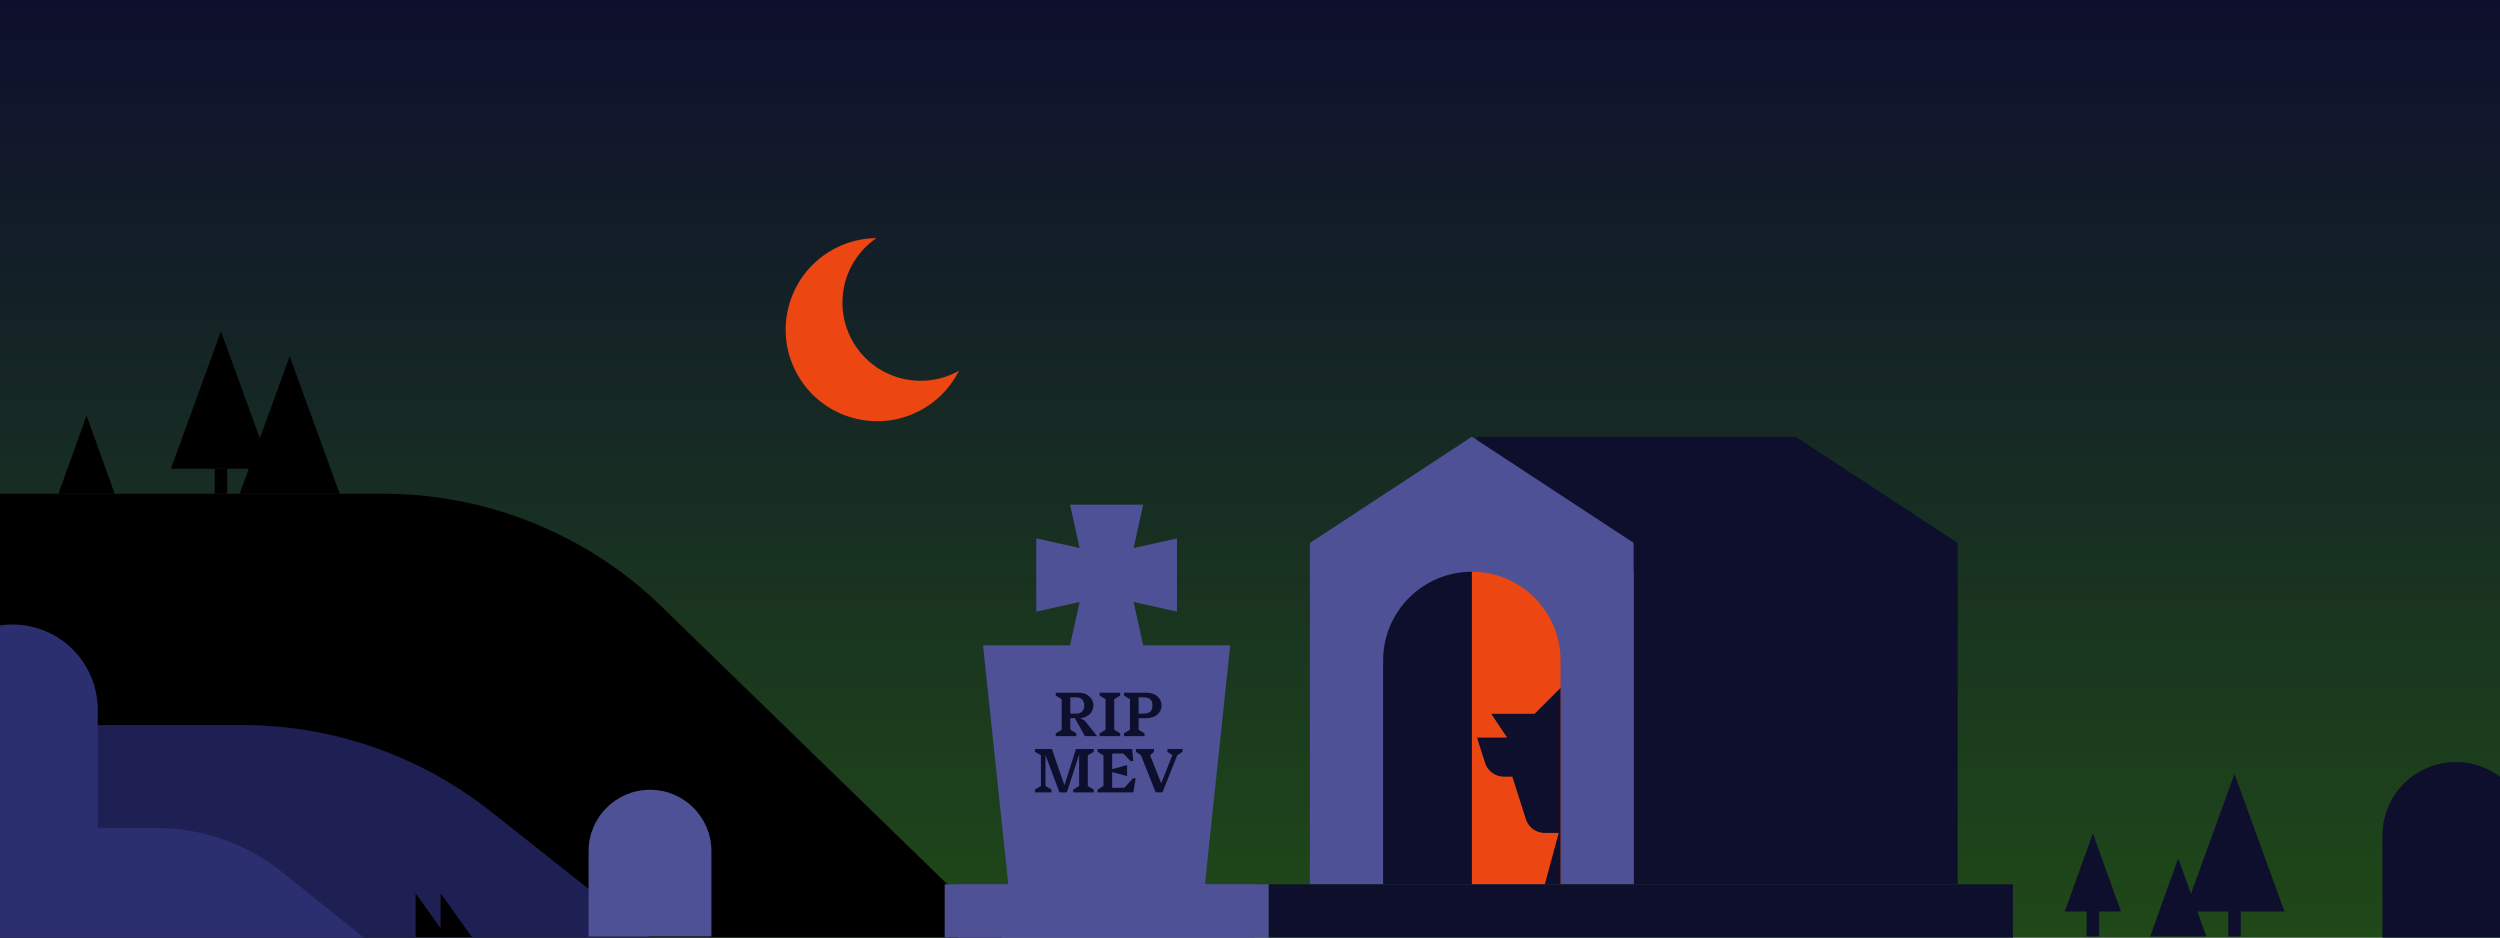 <svg xmlns="http://www.w3.org/2000/svg" width="800" height="300" fill="none" viewBox="0 0 800 300"><g clip-path="url(#a)"><path fill="#0e0f2d" d="M0 0h800v300H0z"/><path fill="url(#b)" d="M0 300h300v800H0z" opacity=".6" transform="rotate(-90 0 300)"/><path fill="#000" d="M-60.297 158H122.61a128.02 128.02 0 0 1 86.992 34.079L320.703 300h-381z"/><path fill="#000" d="m27.703 133 9 25h-18z"/><path fill="#1e2054" d="M-387 232H77.475c28.899 0 56.952 9.763 79.624 27.709L208 300h-595z"/><path fill="#2c2f6f" d="M-252.543 265h302.7a64.2 64.2 0 0 1 40.138 14.098l26.126 20.937h-368.964z"/><path fill="#000" d="m70.703 106-16 44h32z"/><path fill="#000" d="m92.703 114-16 44h32zm-20 36h-4v8h4zM141 299.859v-14l10 14z"/><path fill="#000" d="M133 299.859v-14l10 14zM143 207l9 25h-18z"/><path fill="#0e0f2d" d="m697.04 274.677 9 25h-18z"/><path fill="#0e0f2d" d="m715.04 247.677 16 44h-32zm-2 44h4v8h-4zm-43.322-25 9 25h-18zm-2 25h4v8h-4zm94.658-24.325c0-12.982 10.524-23.507 23.507-23.507 12.982 0 23.506 10.525 23.506 23.507V300h-47.013z"/><path fill="#4e5195" d="M188.345 272.378c0-10.855 8.8-19.655 19.655-19.655s19.655 8.8 19.655 19.655v27.299h-39.31z"/><path fill="#2c2f6f" d="M-23.267 227.121c0-15.063 12.21-27.273 27.273-27.273s27.273 12.21 27.273 27.273V265h-54.546z"/><path fill="#ec4612" d="M266.057 80.135a29.15 29.15 0 0 1 14.396-3.926c-10.682 7.31-14.091 21.734-7.511 33.131 6.862 11.886 22.007 16.006 33.936 9.282a29.16 29.16 0 0 1-11.537 12.236c-14.006 8.086-31.916 3.287-40.003-10.72-8.086-14.006-3.288-31.916 10.719-40.003"/><path fill="#0e0f2d" d="M472.652 139.749h101.984v43.213H472.652z"/><path fill="#0e0f2d" d="M626.458 182.638v100.358H522.814V182.638z"/><path fill="#4e5195" d="m419.169 173.749 51.823-34 51.822 34v109.247H419.169z"/><path fill="#0e0f2d" d="M626.458 182.962H522.813v-9.213l51.823-34 51.822 34z"/><path fill="#ec4612" d="M499.376 282.996h-28.389V182.962c15.679 0 28.389 12.71 28.389 28.388z"/><path fill="#0e0f2d" d="M442.599 282.996h28.388V182.962c-15.678 0-28.388 12.71-28.388 28.388z"/><path fill="#0e0f2d" fill-rule="evenodd" d="M499.375 282.996h-5.035l4.456-16.467h-4.456a6.37 6.37 0 0 1-6.075-4.432l-4.317-13.571h-2.655q-.26 0-.517-.02a6.37 6.37 0 0 1-5.558-4.412l-2.566-8.063 9.622-.001-5.074-7.624h13.89l8.285-8.285z" clip-rule="evenodd"/><path fill="#0e0f2d" d="M405.941 282.996h116.873v17.681H405.941zm116.873 0h121.325v17.681H522.814z"/><path fill="#4e5195" d="M302.297 300.677h103.644v-17.681H302.297z"/><path fill="#4e5195" d="m362.752 175.366 13.882-3.082v23.434l-13.882-3.083 3.083 13.881h27.836l-8.095 76.48h15.913V301h-94.74v-18.004h15.913l-8.095-76.48h27.835l3.082-13.881-13.881 3.083v-23.434l13.881 3.082-3.082-13.881h23.433z"/><path fill="#0e0f2d" d="m347.177 230.68 3.895 4.879h-3.914l-3.181-5.746h-1.466v3.702l1.909 1.157v.887h-6.594v-.887l1.908-1.157v-9.776l-1.908-1.176v-.887h7.577c2.199 0 4.493 1.542 4.493 4.087 0 2.43-2.102 3.915-4.203 4.05zm-4.666-7.539v5.206h1.928c1.871 0 2.526-1.292 2.526-2.584 0-1.291-.655-2.622-2.526-2.622zm15.956-.578c-.636.385-1.272.771-1.909 1.176v9.795l1.909 1.138v.887h-6.594v-.887l1.909-1.157v-9.795l-1.909-1.157v-.887h6.594zm13.233 3.181c0 2.333-1.928 4.049-4.724 4.069h-2.622v3.721l1.909 1.138v.887h-6.595v-.887l1.909-1.157V223.7l-1.909-1.137v-.887h7.289c2.815.019 4.743 1.735 4.743 4.068m-5.669 2.603c2.333 0 2.758-1.369 2.758-2.603s-.425-2.603-2.758-2.603h-1.677v5.206zm-16.024 12.216-1.909 1.137v9.834l1.909 1.138v.887h-6.594v-.887l1.909-1.138V241.43l-3.915 12.129h-2.391l-4.454-11.917v9.853l1.909 1.177v.887h-5.283v-.887l1.909-1.177v-9.814l-1.909-1.118v-.887h5.418l4.011 11.627 3.702-11.627h5.688zm12.535 8.484h.887l-.771 4.512h-11.454v-.887l1.89-1.157h.019v-9.795l-1.909-1.157v-.887h11.068l.386 3.856h-.887l-2.276-2.391h-3.605v4.994l4.782-1.311v3.528l-4.782-1.272v5.013h3.914zm15.872-9.371v.887l-1.697 1.118-4.743 11.878h-2.16L365.11 241.7l-1.601-1.137v-.887h5.785v.887l-1.254 1.099 3.548 9.004 3.567-9.024-1.581-1.079v-.887z"/></g><defs><linearGradient id="b" x1="300" x2="0" y1="1100" y2="1100" gradientUnits="userSpaceOnUse"><stop stop-color="#2b6f0b" stop-opacity="0"/><stop offset="1" stop-color="#2b6f0b"/></linearGradient><clipPath id="a"><path fill="#fff" d="M0 0h800v300H0z"/></clipPath></defs></svg>